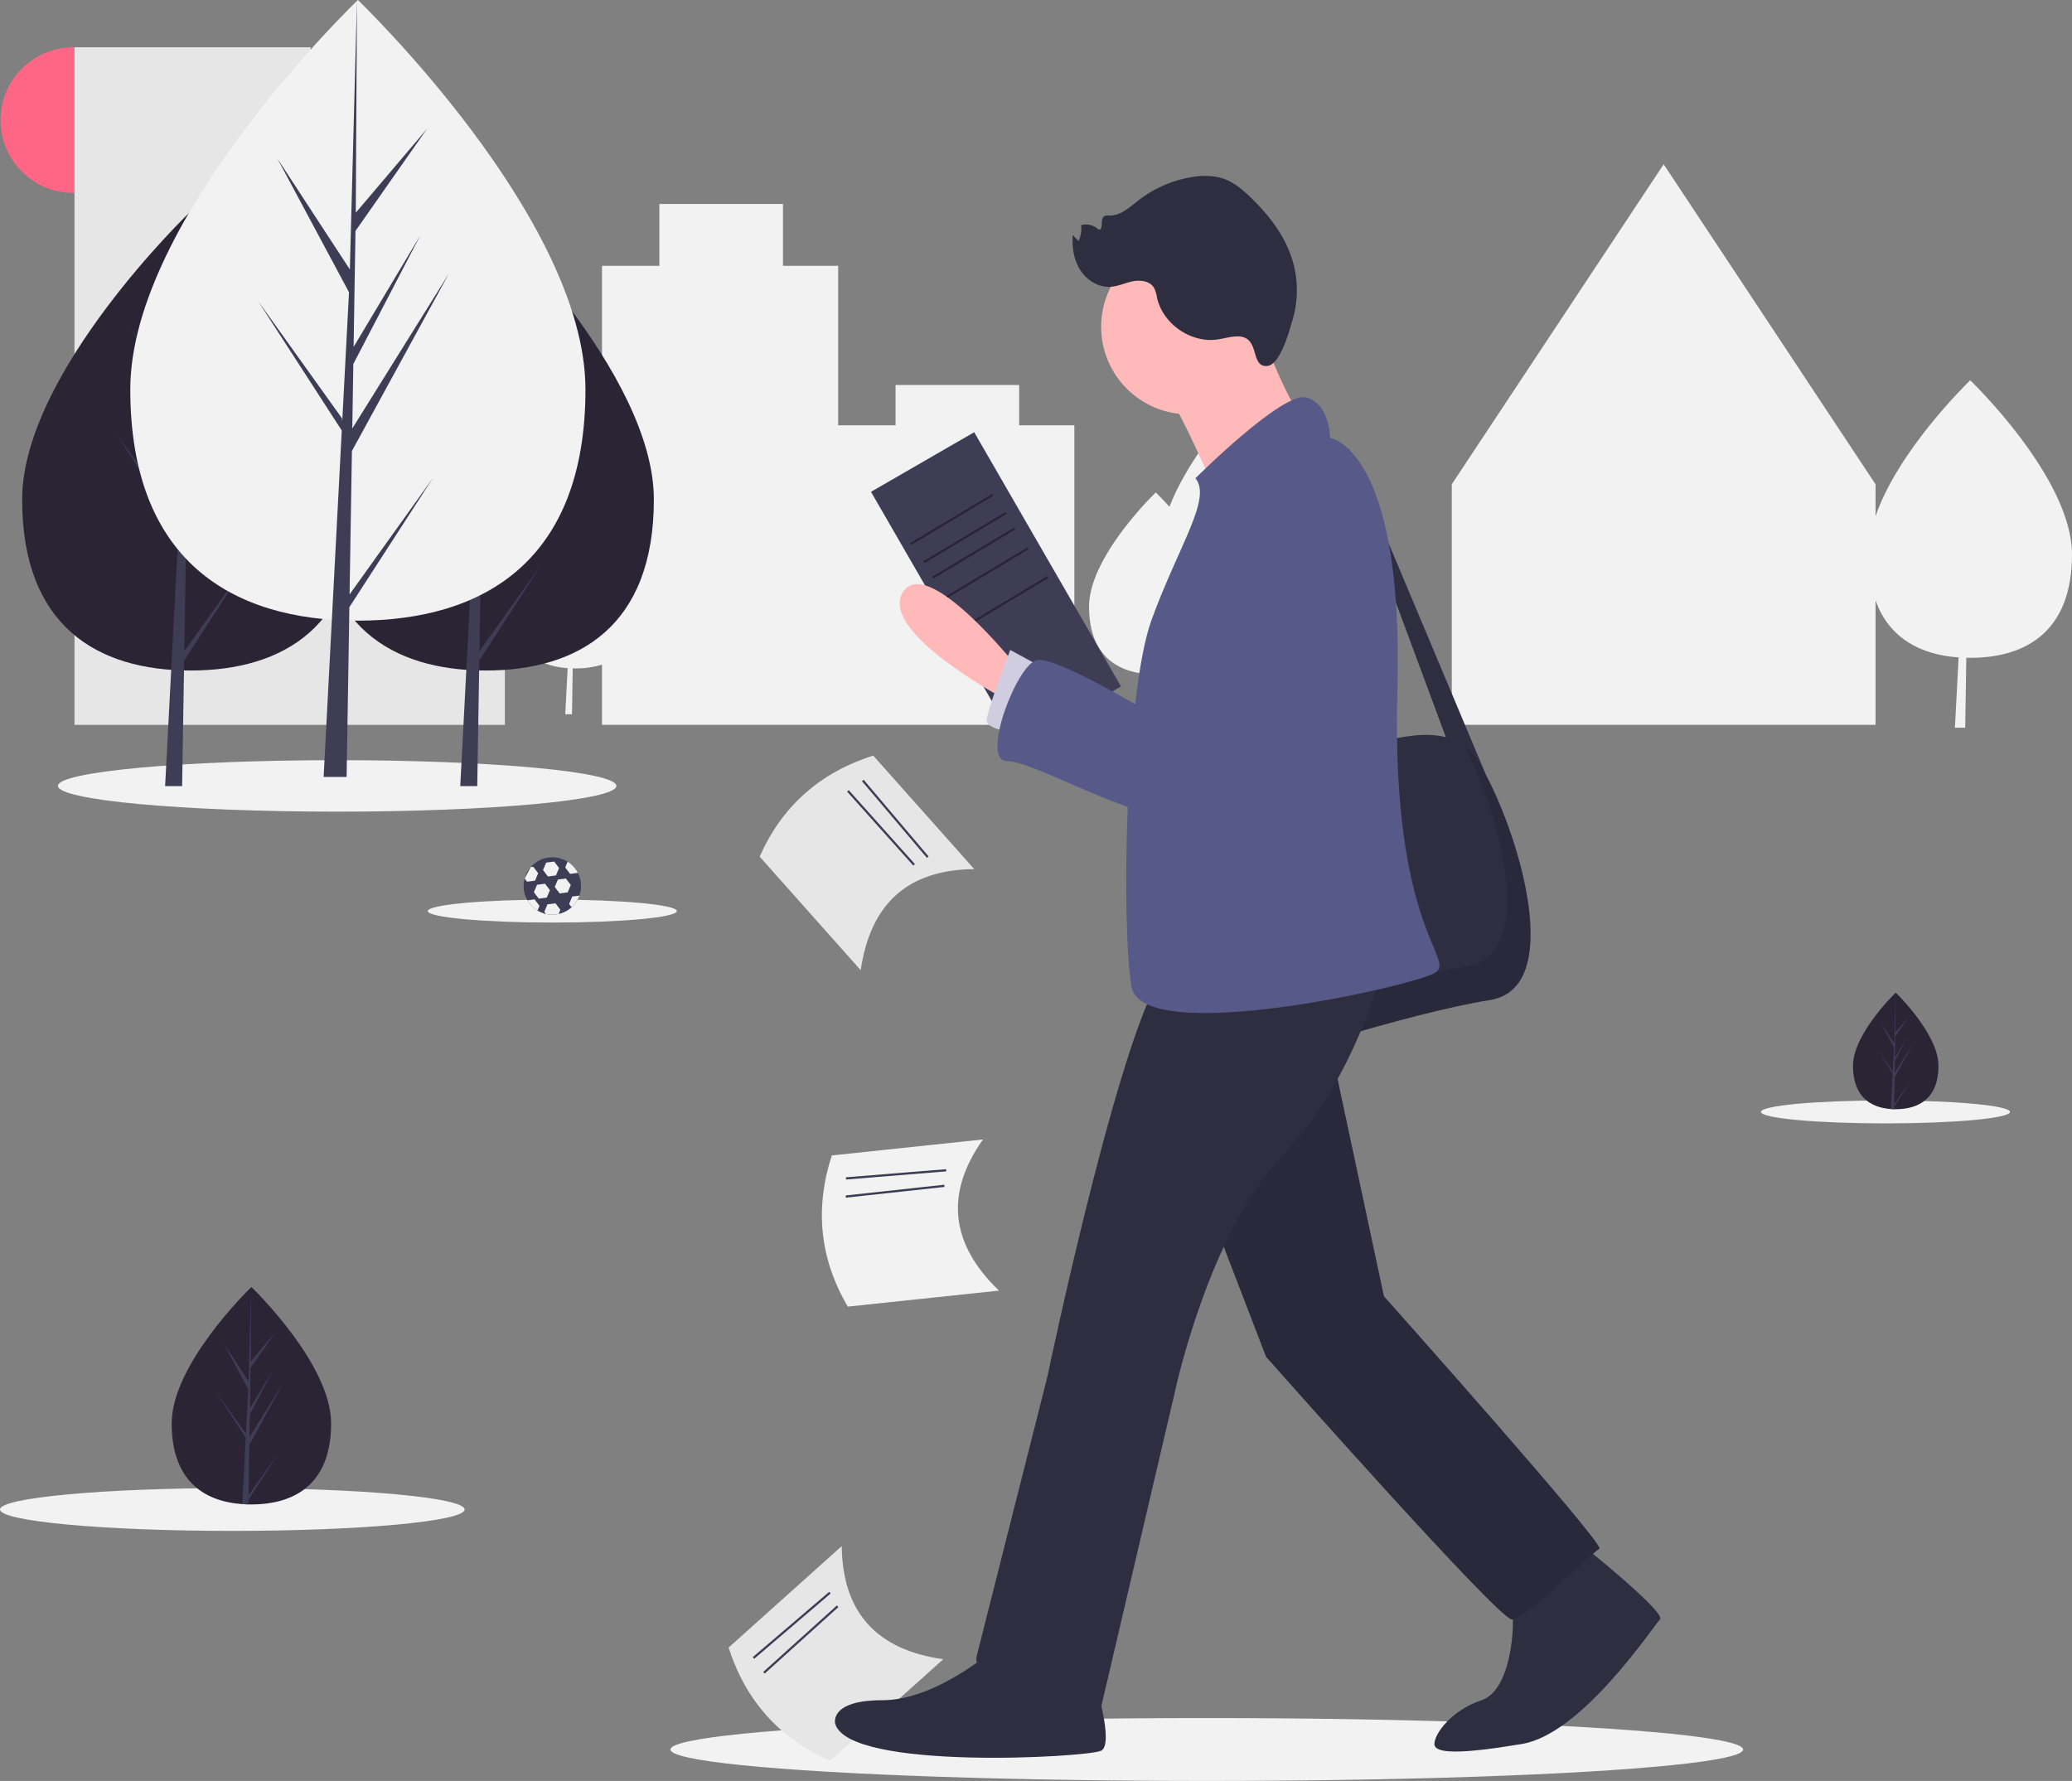 <svg id="a07b0c17-3700-4c07-9cd3-d5e614437a2a" data-name="Layer 1" xmlns="http://www.w3.org/2000/svg" width="938.747" height="806.925" viewBox="0 0 938.747 806.925"><rect x="0" y="0" width="938.747" height="806.925" fill="#808080" stroke="none"/><title>absorbed in</title><circle cx="33.247" cy="54.425" r="33" fill="#ff6584"/><polygon points="200.747 204.425 200.747 191.425 150.747 191.425 150.747 204.425 140.747 204.425 140.747 21.425 33.747 21.425 33.747 328.425 121.747 328.425 140.747 328.425 228.747 328.425 228.747 204.425 200.747 204.425" fill="#e6e6e6"/><path d="M702.265,217.542s-.068.065-.186.18l.001-.18-.005.183c-2.529,2.46-30.692,30.249-41.618,58.435-3.627-4.035-6.192-6.497-6.192-6.497s-.044.043-.122.118l.001-.118-.003.12c-2.061,2.004-30.096,29.67-30.096,51.593,0,21.166,11.703,29.52,26.766,30.586l-1.093,20.878h3.052l.338-20.772c.384.009.769.014,1.157.014,11.13,0,20.849-3.542,26.093-12.647a53.912,53.912,0,0,0,16.637,3.671l-1.667,31.855h4.657l.515-31.692c.586.013,1.174.022,1.766.022,25.465,0,46.108-12.125,46.108-46.85S702.265,217.542,702.265,217.542Z" transform="translate(-130.627 -46.538)" fill="#f2f2f2"/><path d="M592.373,239.233V220.962h-56v18.271h-26V166.962h-25v-28h-56v28h-26V280.418A154.532,154.532,0,0,0,391.265,266.962s-.045.043-.122.118l.001-.118-.003.12c-2.061,2.004-30.096,29.67-30.096,51.593,0,21.166,11.703,29.52,26.766,30.586l-1.093,20.878h3.053l.337-20.772c.384.009.769.014,1.157.014a40.127,40.127,0,0,0,12.108-1.711v27.291h214V239.233Z" transform="translate(-130.627 -46.538)" fill="#f2f2f2"/><path d="M1023.265,218.841s-.068.065-.186.18l.001-.18-.005.183c-2.618,2.546-32.698,32.228-42.702,61.399V265.962l-96-145-96,145v109h192V318.605c6.135,17.156,20.445,24.586,37.621,25.801l-1.667,31.855h4.657l.515-31.692c.586.013,1.174.022,1.766.022,25.465,0,46.108-12.125,46.108-46.85S1023.265,218.841,1023.265,218.841Z" transform="translate(-130.627 -46.538)" fill="#f2f2f2"/><ellipse cx="152.747" cy="356.085" rx="126.5" ry="11.66" fill="#f2f2f2"/><ellipse cx="854.248" cy="503.795" rx="56.417" ry="5.2" fill="#f2f2f2"/><ellipse cx="250.248" cy="412.795" rx="56.417" ry="5.2" fill="#f2f2f2"/><path d="M1008.873,529.433c0,14.581-8.668,19.672-19.361,19.672q-.372,0-.742-.008c-.495-.011-.986-.034-1.471-.067-9.65-.683-17.148-6.036-17.148-19.596,0-14.034,17.933-31.741,19.28-33.052l.002-.002c.052-.051.078-.075.078-.075S1008.873,514.852,1008.873,529.433Z" transform="translate(-130.627 -46.538)" fill="#2b2435"/><path d="M988.807,546.875l7.081-9.894-7.099,10.981-.019,1.136c-.495-.011-.986-.034-1.471-.067l.763-14.588-.006-.113.013-.021.072-1.378-7.116-11.008,7.139,9.975.017.293.577-11.022L982.665,509.792l6.167,9.44.6-22.851.002-.078v.075l-.1,18.019,6.065-7.144-6.09,8.696-.16,9.868,5.663-9.471-5.687,10.923-.09,5.486,8.222-13.182-8.252,15.096Z" transform="translate(-130.627 -46.538)" fill="#3f3d56"/><ellipse cx="105.248" cy="683.927" rx="105.248" ry="9.702" fill="#f2f2f2"/><path d="M280.645,691.476c0,27.201-16.17,36.699-36.118,36.699q-.693,0-1.384-.015c-.924-.02-1.84-.064-2.744-.125-18.003-1.274-31.99-11.26-31.99-36.558,0-26.18,33.455-59.215,35.969-61.66l.004-.004c.097-.095.145-.141.145-.141S280.645,664.274,280.645,691.476Z" transform="translate(-130.627 -46.538)" fill="#2b2435"/><path d="M243.211,724.014l13.21-18.458L243.178,726.04l-.035,2.119c-.924-.02-1.84-.064-2.744-.125l1.424-27.215-.011-.211.024-.04.134-2.57L228.694,677.462l13.318,18.608.031.546,1.076-20.562-11.366-21.22,11.505,17.611,1.12-42.63.004-.145v.141l-.187,33.616,11.315-13.327-11.362,16.223-.299,18.41,10.565-17.668-10.609,20.377-.167,10.235L258.976,673.086l-15.395,28.163Z" transform="translate(-130.627 -46.538)" fill="#3f3d56"/><path d="M426.873,272.866c0,57.425-34.138,77.476-76.25,77.476s-76.25-20.051-76.25-77.476,76.25-130.478,76.25-130.478S426.873,215.441,426.873,272.866Z" transform="translate(-130.627 -46.538)" fill="#2b2435"/><polygon points="217.219 295.019 218 246.96 250.5 187.503 218.122 239.421 218.473 217.811 240.872 174.795 218.566 212.092 218.566 212.093 219.198 173.227 243.183 138.981 219.297 167.115 219.692 95.849 217.212 190.193 217.416 186.301 193.03 148.974 217.025 193.772 214.753 237.178 214.685 236.026 186.573 196.746 214.6 240.096 214.316 245.524 214.265 245.606 214.288 246.052 208.524 356.177 216.226 356.177 217.15 299.295 245.108 256.051 217.219 295.019" fill="#3f3d56"/><path d="M293.156,272.866c0,57.425-34.138,77.476-76.25,77.476s-76.25-20.051-76.25-77.476,76.25-130.478,76.25-130.478S293.156,215.441,293.156,272.866Z" transform="translate(-130.627 -46.538)" fill="#2b2435"/><polygon points="83.502 295.019 84.283 246.96 116.782 187.503 84.405 239.421 84.756 217.811 107.155 174.795 84.849 212.092 84.849 212.093 85.481 173.227 109.465 138.981 85.58 167.115 85.974 95.849 83.495 190.193 83.699 186.301 59.313 148.974 83.308 193.772 81.036 237.178 80.968 236.026 52.856 196.746 80.883 240.096 80.599 245.524 80.548 245.606 80.571 246.052 74.807 356.177 82.509 356.177 83.433 299.295 111.391 256.051 83.502 295.019" fill="#3f3d56"/><path d="M395.873,222.976c0,77.652-46.163,104.766-103.108,104.766S189.657,300.629,189.657,222.976,292.765,46.538,292.765,46.538,395.873,145.324,395.873,222.976Z" transform="translate(-130.627 -46.538)" fill="#f2f2f2"/><polygon points="158.382 269.326 159.438 204.338 203.385 123.938 159.604 194.143 160.078 164.922 190.367 106.754 160.204 157.189 160.204 157.189 161.058 104.633 193.491 58.324 161.192 96.369 161.725 0 158.373 127.575 158.648 122.312 125.673 71.838 158.12 132.415 155.047 191.111 154.956 189.553 116.941 136.436 154.841 195.057 154.456 202.397 154.387 202.507 154.419 203.11 146.624 352.026 157.039 352.026 158.288 275.108 196.095 216.632 158.382 269.326" fill="#3f3d56"/><path d="M393.873,447.962a12.939,12.939,0,0,1-.745,4.355,13.106,13.106,0,0,1-3.522,5.283,12.966,12.966,0,0,1-5.909,3.049,12.732,12.732,0,0,1-2.825.313,13.137,13.137,0,0,1-6.725-1.867,13.108,13.108,0,0,1-4.544-4.645,13.001,13.001,0,1,1,24.269-6.488Z" transform="translate(-130.627 -46.538)" fill="#3f3d56"/><polygon points="240.449 392.88 241.613 392.732 243.829 395.645 242.417 399.02 238.789 399.48 237.696 398.039 240.449 392.88" fill="#f2f2f2"/><polygon points="247.734 406.701 244.104 407.163 241.889 404.25 243.305 400.875 246.934 400.414 249.149 403.326 247.734 406.701" fill="#f2f2f2"/><path d="M375.047,456.956l-.898,2.139a13.108,13.108,0,0,1-4.544-4.645l3.226-.408Z" transform="translate(-130.627 -46.538)" fill="#f2f2f2"/><polygon points="251.87 396.655 248.241 397.117 246.026 394.204 247.441 390.83 251.071 390.368 253.285 393.281 251.87 396.655" fill="#f2f2f2"/><polygon points="257.189 404.337 253.559 404.799 251.344 401.886 252.759 398.512 256.389 398.05 258.604 400.963 257.189 404.337" fill="#f2f2f2"/><path d="M384.501,458.729l-.804,1.92a12.732,12.732,0,0,1-2.825.313,12.864,12.864,0,0,1-2.878-.325l-.75-.987,1.412-3.374,3.628-.461Z" transform="translate(-130.627 -46.538)" fill="#f2f2f2"/><path d="M392.437,442.024l-3.522.449-2.216-2.913,1.093-2.606A13.008,13.008,0,0,1,392.437,442.024Z" transform="translate(-130.627 -46.538)" fill="#f2f2f2"/><path d="M393.129,452.317a13.106,13.106,0,0,1-3.522,5.283l-1.135-1.495,1.412-3.374Z" transform="translate(-130.627 -46.538)" fill="#f2f2f2"/><ellipse cx="546.747" cy="792.675" rx="243" ry="14.25" fill="#f2f2f2"/><path d="M557.987,798.313,506.72,844.31c-22.987-10.08-38.249-27.233-45.996-51.267L511.99,747.046C512.313,777.269,527.963,794.08,557.987,798.313Z" transform="translate(-130.627 -46.538)" fill="#e6e6e6"/><rect x="466.564" y="782.427" width="45.541" height="0.999" transform="translate(-521.851 458.831) rotate(-40.499)" fill="#3f3d56"/><rect x="470.975" y="788.876" width="44.944" height="0.999" transform="translate(-532.341 487.318) rotate(-42.059)" fill="#3f3d56"/><path d="M583.226,631.301l-68.494,7.248c-12.726-21.635-15.048-44.477-7.248-68.494l68.494-7.248C558.536,587.491,561.372,610.283,583.226,631.301Z" transform="translate(-130.627 -46.538)" fill="#f2f2f2"/><rect x="513.828" y="578.116" width="45.541" height="0.999" transform="translate(-175.687 -1.22) rotate(-4.641)" fill="#3f3d56"/><rect x="513.681" y="585.752" width="44.944" height="0.999" transform="translate(-190.815 14.806) rotate(-6.201)" fill="#3f3d56"/><path d="M520.585,486.124l-45.789-51.453c10.173-22.946,27.387-38.139,51.453-45.789l45.789,51.453C541.814,440.536,524.94,456.118,520.585,486.124Z" transform="translate(-130.627 -46.538)" fill="#e6e6e6"/><rect x="535.749" y="394.764" width="0.999" height="45.541" transform="translate(-273.431 399.014) rotate(-40.268)" fill="#3f3d56"/><rect x="529.284" y="399.149" width="0.999" height="44.944" transform="translate(-276.789 414.216) rotate(-41.827)" fill="#3f3d56"/><rect x="554.873" y="246.962" width="54" height="133" transform="translate(-209.402 286.395) rotate(-30)" fill="#3f3d56"/><rect x="540.222" y="281.329" width="43.382" height="1" transform="translate(-195.582 282.307) rotate(-30.925)" fill="#2b2435"/><rect x="546.143" y="289.596" width="43.382" height="1" transform="translate(-198.988 286.525) rotate(-30.925)" fill="#2b2435"/><rect x="550.143" y="296.596" width="43.382" height="1" transform="translate(-202.017 289.575) rotate(-30.925)" fill="#2b2435"/><rect x="556.143" y="305.596" width="43.382" height="1" transform="translate(-205.789 293.938) rotate(-30.925)" fill="#2b2435"/><rect x="565.143" y="318.596" width="43.382" height="1" transform="translate(-211.191 300.412) rotate(-30.925)" fill="#2b2435"/><path d="M741.62,388.304s25.741-12.381,44.059-7.766L741.62,261.714V249.512l62.362,148.379h0c15.592,29.39,35.304,96.374,1.696,101.752-38.13,6.101-106.763,28.979-106.763,28.979L683.663,395.93Z" transform="translate(-130.627 -46.538)" fill="#2f2e41"/><path d="M591.389,348.649s-41.18-51.856-51.856-33.554S587.48,364.183,587.48,364.183Z" transform="translate(-130.627 -46.538)" fill="#ffb9b9"/><path d="M605.116,350.174l-16.777-9.151s-10.676,27.453-10.676,32.029,16.777,6.101,16.777,6.101Z" transform="translate(-130.627 -46.538)" fill="#d0cde1"/><circle cx="538.547" cy="148.068" r="39.655" fill="#ffb9b9"/><path d="M699.677,190.03s16.777,50.331,28.979,53.382-47.281,25.928-47.281,25.928-18.302-42.705-27.453-53.382S699.677,190.03,699.677,190.03Z" transform="translate(-130.627 -46.538)" fill="#ffb9b9"/><path d="M795.002,484.391c32.875-5.26,14.73-69.473-.671-99.78a20.195,20.195,0,0,1,3.721,3.693c15.252,19.827,45.756,105.238,7.626,111.339s-106.763,28.979-106.763,28.979l-2.075-18.052C716.451,504.273,765.102,489.175,795.002,484.391Z" transform="translate(-130.627 -46.538)" opacity="0.1"/><path d="M847.62,746.723s38.13,30.504,35.079,33.554-35.079,51.856-62.533,56.432-39.655,4.576-39.655,0,7.626-15.252,21.353-19.827,15.252-35.079,13.727-41.18S847.62,746.723,847.62,746.723Z" transform="translate(-130.627 -46.538)" fill="#2f2e41"/><path d="M733.231,519.47l24.403,114.389s100.662,112.864,97.612,114.389-33.554,32.029-39.655,32.029-111.339-118.965-111.339-118.965l-38.13-99.137Z" transform="translate(-130.627 -46.538)" fill="#2f2e41"/><path d="M733.231,519.47l24.403,114.389s100.662,112.864,97.612,114.389-33.554,32.029-39.655,32.029-111.339-118.965-111.339-118.965l-38.13-99.137Z" transform="translate(-130.627 -46.538)" opacity="0.1"/><path d="M757.634,482.866S745.433,534.722,711.879,569.801s-48.806,106.763-48.806,106.763L629.519,819.932s-59.482-7.626-56.432-22.878l32.029-126.591s36.604-175.397,56.432-187.598S757.634,482.866,757.634,482.866Z" transform="translate(-130.627 -46.538)" fill="#2f2e41"/><path d="M626.468,807.731s9.151,28.979,3.05,32.029S515.13,848.911,509.029,827.558c0,0-3.05-10.676,21.353-10.676s50.331-22.878,50.331-22.878Z" transform="translate(-130.627 -46.538)" fill="#2f2e41"/><path d="M672.224,263.239s39.655-39.655,50.331-36.605,10.676,18.302,10.676,18.302,33.554,4.576,30.504,114.389,27.453,122.015,16.777,128.116S647.821,520.995,643.245,493.542s-3.05-132.691,9.151-166.245S679.85,272.39,672.224,263.239Z" transform="translate(-130.627 -46.538)" fill="#575a89"/><path d="M722.555,272.39s45.756,21.353,19.827,62.533S696.627,420.333,669.174,418.808s-70.159-27.453-82.36-27.453,4.576-44.23,13.727-45.756,51.856,24.403,51.856,24.403S667.648,266.289,722.555,272.39Z" transform="translate(-130.627 -46.538)" fill="#575a89"/><path d="M692.05,198.987c-3.383-.202-6.686.941-10.045,1.387-12.019,1.596-24.522-7.126-27.176-18.956a14.545,14.545,0,0,0-1.39-4.529c-1.85-3.02-6.062-3.596-9.535-2.901s-6.765,2.32-10.301,2.505c-5.461.287-10.703-3.075-13.613-7.705s-3.734-10.326-3.341-15.78l2.618,2.747a13.297,13.297,0,0,0,1.185-7.226,8.386,8.386,0,0,1,7.943,2.032c2.308.246.566-4.281,2.281-5.846.718-.655,1.819-.532,2.791-.522,4.911.047,8.883-3.709,12.753-6.732a54.191,54.191,0,0,1,22.888-10.44c5.545-1.082,11.441-1.255,16.7.809,4.319,1.696,7.933,4.784,11.278,8,8.233,7.917,15.523,17.218,18.948,28.114a47.328,47.328,0,0,1,.227,27.444c-1.38,4.658-5.539,20.611-11.629,20.982C696.98,212.839,701.574,199.556,692.05,198.987Z" transform="translate(-130.627 -46.538)" fill="#2f2e41"/></svg>